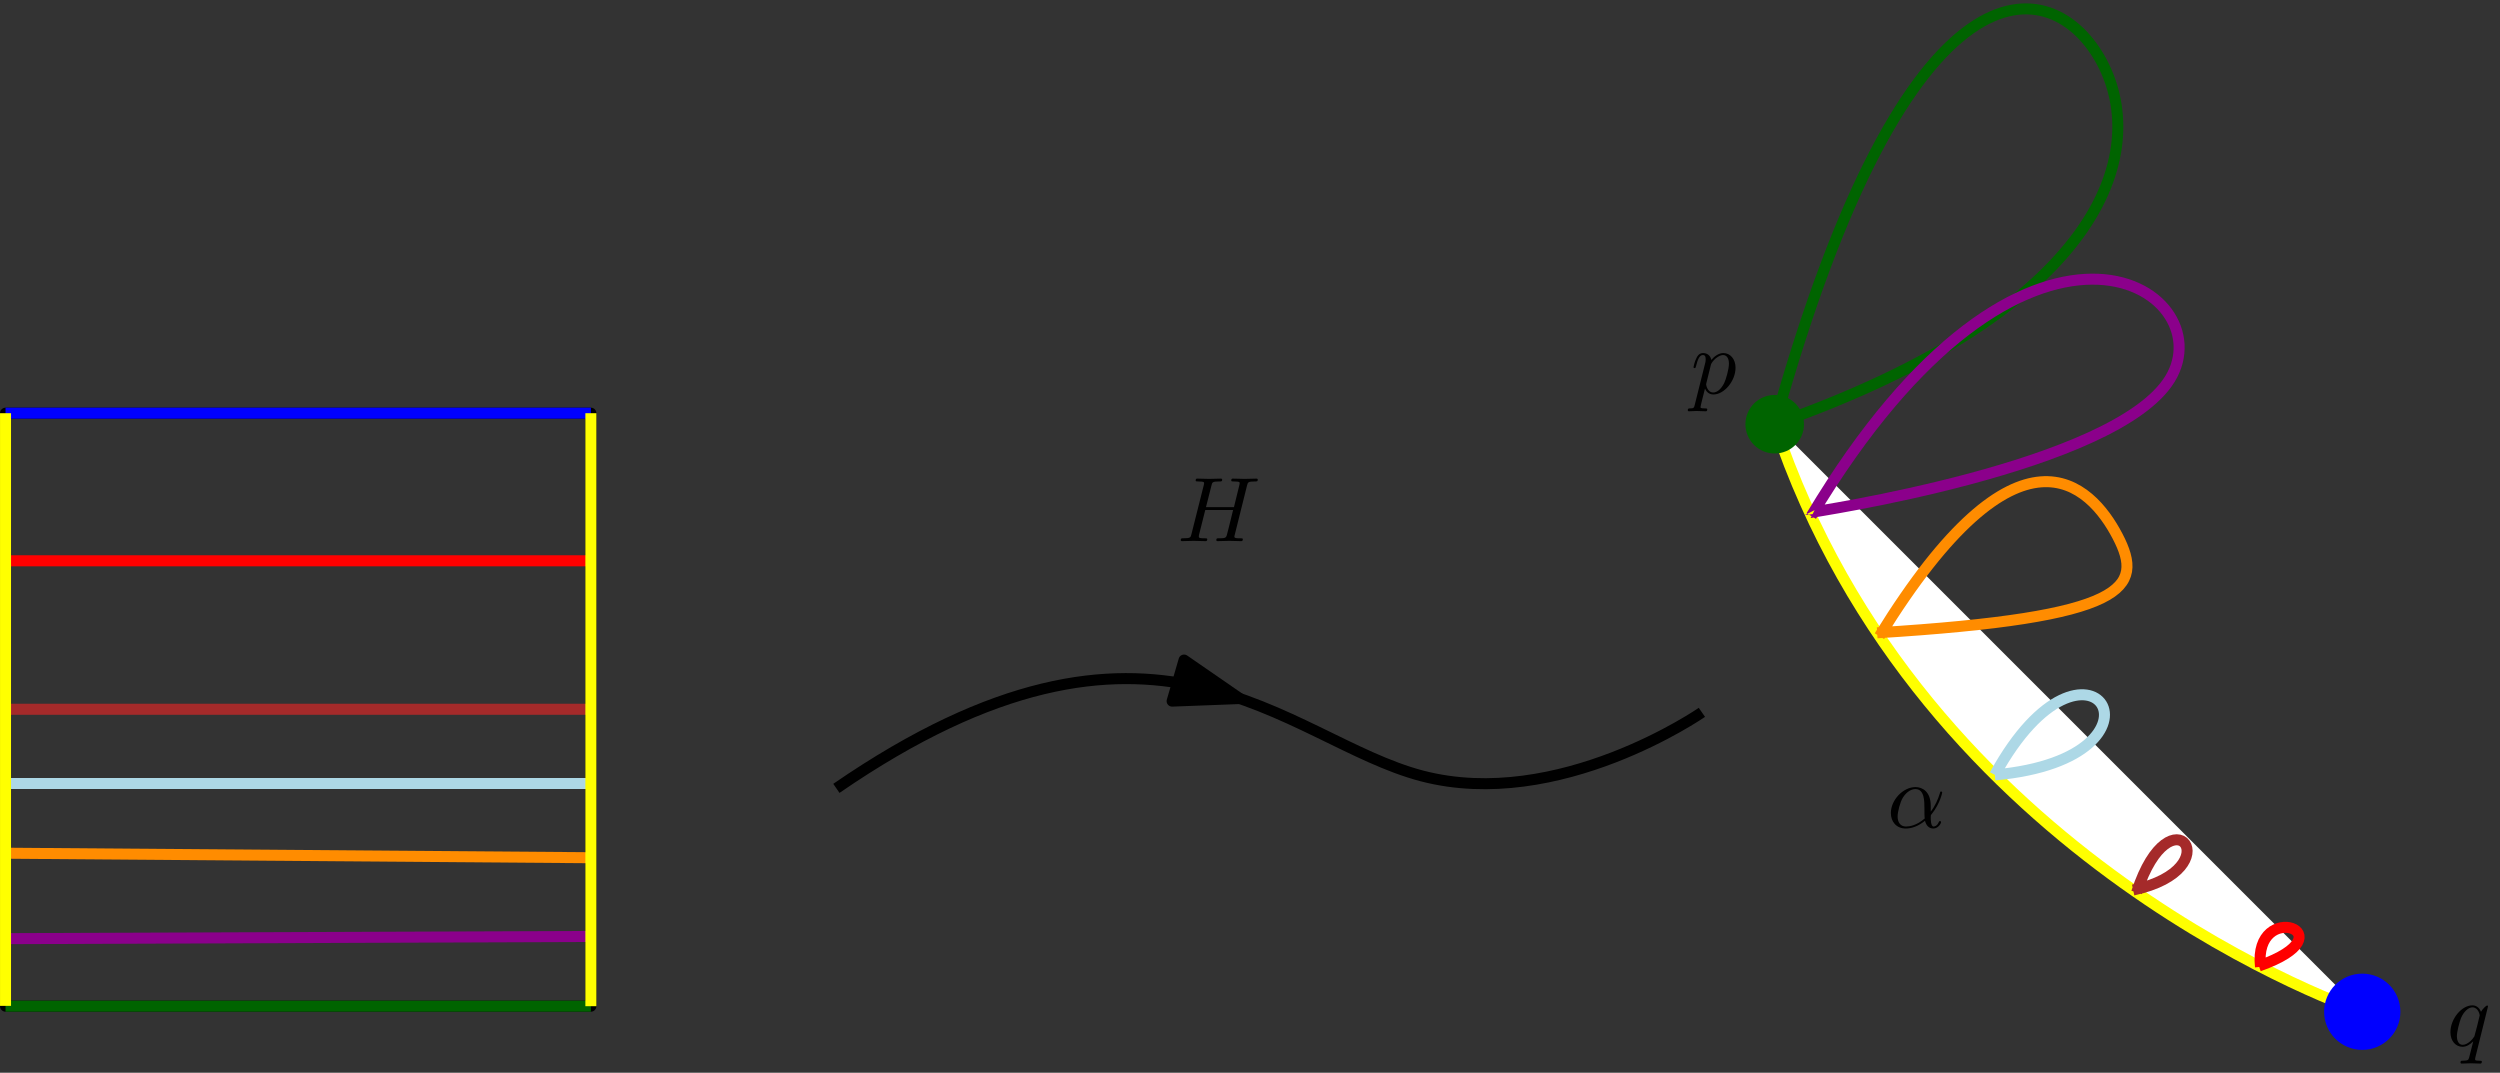 <?xml version="1.0" encoding="UTF-8"?>
<svg xmlns="http://www.w3.org/2000/svg" xmlns:xlink="http://www.w3.org/1999/xlink" width="272.319pt" height="116.853pt" viewBox="0 0 272.319 116.853" version="1.1">
<rect x="0" y="0" width="272.319" height="116.853" fill="#333333" stroke="none"/>
<defs>
<g>
<symbol overflow="visible" id="glyph0-0">
<path style="stroke:none;" d=""/>
</symbol>
<symbol overflow="visible" id="glyph0-1">
<path style="stroke:none;" d="M 4.5 -4.297 C 4.5 -4.344 4.469 -4.391 4.406 -4.391 C 4.297 -4.391 3.891 -4 3.734 -3.703 C 3.516 -4.25 3.125 -4.406 2.797 -4.406 C 1.625 -4.406 0.406 -2.938 0.406 -1.484 C 0.406 -0.516 0.984 0.109 1.719 0.109 C 2.141 0.109 2.531 -0.125 2.891 -0.484 C 2.797 -0.141 2.469 1.203 2.438 1.297 C 2.359 1.578 2.281 1.609 1.719 1.625 C 1.594 1.625 1.5 1.625 1.5 1.828 C 1.5 1.828 1.5 1.938 1.625 1.938 C 1.938 1.938 2.297 1.906 2.625 1.906 C 2.953 1.906 3.312 1.938 3.656 1.938 C 3.703 1.938 3.828 1.938 3.828 1.734 C 3.828 1.625 3.734 1.625 3.562 1.625 C 3.094 1.625 3.094 1.562 3.094 1.469 C 3.094 1.391 3.109 1.328 3.125 1.25 Z M 1.75 -0.109 C 1.141 -0.109 1.109 -0.875 1.109 -1.047 C 1.109 -1.531 1.391 -2.609 1.562 -3.031 C 1.875 -3.766 2.391 -4.188 2.797 -4.188 C 3.453 -4.188 3.594 -3.375 3.594 -3.312 C 3.594 -3.25 3.047 -1.062 3.016 -1.031 C 2.859 -0.75 2.297 -0.109 1.75 -0.109 Z M 1.75 -0.109 "/>
</symbol>
<symbol overflow="visible" id="glyph0-2">
<path style="stroke:none;" d="M 0.453 1.219 C 0.375 1.562 0.344 1.625 -0.094 1.625 C -0.203 1.625 -0.312 1.625 -0.312 1.812 C -0.312 1.891 -0.266 1.938 -0.188 1.938 C 0.078 1.938 0.375 1.906 0.641 1.906 C 0.984 1.906 1.312 1.938 1.641 1.938 C 1.688 1.938 1.812 1.938 1.812 1.734 C 1.812 1.625 1.719 1.625 1.578 1.625 C 1.078 1.625 1.078 1.562 1.078 1.469 C 1.078 1.344 1.5 -0.281 1.562 -0.531 C 1.688 -0.234 1.969 0.109 2.484 0.109 C 3.641 0.109 4.891 -1.344 4.891 -2.812 C 4.891 -3.75 4.312 -4.406 3.562 -4.406 C 3.062 -4.406 2.578 -4.047 2.25 -3.656 C 2.156 -4.203 1.719 -4.406 1.359 -4.406 C 0.891 -4.406 0.703 -4.016 0.625 -3.844 C 0.438 -3.5 0.312 -2.906 0.312 -2.875 C 0.312 -2.766 0.406 -2.766 0.422 -2.766 C 0.531 -2.766 0.531 -2.781 0.594 -3 C 0.766 -3.703 0.969 -4.188 1.328 -4.188 C 1.5 -4.188 1.641 -4.109 1.641 -3.734 C 1.641 -3.5 1.609 -3.391 1.562 -3.219 Z M 2.203 -3.109 C 2.266 -3.375 2.547 -3.656 2.719 -3.812 C 3.078 -4.109 3.359 -4.188 3.531 -4.188 C 3.922 -4.188 4.172 -3.844 4.172 -3.25 C 4.172 -2.656 3.844 -1.516 3.656 -1.141 C 3.312 -0.438 2.844 -0.109 2.469 -0.109 C 1.812 -0.109 1.688 -0.938 1.688 -1 C 1.688 -1.016 1.688 -1.031 1.719 -1.156 Z M 2.203 -3.109 "/>
</symbol>
<symbol overflow="visible" id="glyph0-3">
<path style="stroke:none;" d="M 4.75 -2.359 C 4.75 -3.922 3.828 -4.406 3.094 -4.406 C 1.719 -4.406 0.406 -2.984 0.406 -1.578 C 0.406 -0.641 1 0.109 2.031 0.109 C 2.656 0.109 3.375 -0.125 4.125 -0.734 C 4.25 -0.203 4.578 0.109 5.031 0.109 C 5.562 0.109 5.875 -0.438 5.875 -0.594 C 5.875 -0.672 5.812 -0.703 5.75 -0.703 C 5.688 -0.703 5.656 -0.672 5.625 -0.594 C 5.438 -0.109 5.078 -0.109 5.062 -0.109 C 4.75 -0.109 4.75 -0.891 4.75 -1.125 C 4.75 -1.328 4.75 -1.359 4.859 -1.469 C 5.797 -2.656 6 -3.812 6 -3.812 C 6 -3.844 5.984 -3.922 5.875 -3.922 C 5.781 -3.922 5.781 -3.891 5.734 -3.703 C 5.547 -3.078 5.219 -2.328 4.75 -1.734 Z M 4.094 -0.984 C 3.203 -0.219 2.438 -0.109 2.047 -0.109 C 1.453 -0.109 1.141 -0.562 1.141 -1.203 C 1.141 -1.688 1.406 -2.766 1.719 -3.266 C 2.188 -4 2.734 -4.188 3.078 -4.188 C 4.062 -4.188 4.062 -2.875 4.062 -2.109 C 4.062 -1.734 4.062 -1.156 4.094 -0.984 Z M 4.094 -0.984 "/>
</symbol>
<symbol overflow="visible" id="glyph0-4">
<path style="stroke:none;" d="M 7.609 -6.047 C 7.703 -6.406 7.719 -6.5 8.438 -6.5 C 8.703 -6.5 8.781 -6.5 8.781 -6.703 C 8.781 -6.812 8.672 -6.812 8.641 -6.812 C 8.359 -6.812 7.641 -6.781 7.359 -6.781 C 7.078 -6.781 6.375 -6.812 6.078 -6.812 C 6 -6.812 5.891 -6.812 5.891 -6.609 C 5.891 -6.5 5.984 -6.5 6.172 -6.5 C 6.188 -6.5 6.375 -6.5 6.547 -6.484 C 6.734 -6.453 6.812 -6.453 6.812 -6.312 C 6.812 -6.281 6.812 -6.266 6.781 -6.125 L 6.188 -3.703 L 3.141 -3.703 L 3.734 -6.047 C 3.812 -6.406 3.844 -6.5 4.562 -6.5 C 4.828 -6.5 4.906 -6.5 4.906 -6.703 C 4.906 -6.812 4.797 -6.812 4.766 -6.812 C 4.484 -6.812 3.766 -6.781 3.484 -6.781 C 3.203 -6.781 2.5 -6.812 2.203 -6.812 C 2.125 -6.812 2.016 -6.812 2.016 -6.609 C 2.016 -6.5 2.109 -6.5 2.297 -6.5 C 2.312 -6.5 2.5 -6.5 2.672 -6.484 C 2.844 -6.453 2.938 -6.453 2.938 -6.312 C 2.938 -6.281 2.938 -6.25 2.906 -6.125 L 1.562 -0.781 C 1.469 -0.391 1.453 -0.312 0.656 -0.312 C 0.484 -0.312 0.391 -0.312 0.391 -0.109 C 0.391 0 0.516 0 0.531 0 C 0.812 0 1.516 -0.031 1.797 -0.031 C 2 -0.031 2.219 -0.016 2.438 -0.016 C 2.656 -0.016 2.875 0 3.078 0 C 3.156 0 3.281 0 3.281 -0.203 C 3.281 -0.312 3.188 -0.312 3 -0.312 C 2.625 -0.312 2.359 -0.312 2.359 -0.484 C 2.359 -0.547 2.375 -0.594 2.375 -0.656 L 3.062 -3.391 L 6.094 -3.391 C 5.688 -1.734 5.453 -0.781 5.406 -0.641 C 5.312 -0.312 5.125 -0.312 4.5 -0.312 C 4.359 -0.312 4.266 -0.312 4.266 -0.109 C 4.266 0 4.391 0 4.406 0 C 4.688 0 5.391 -0.031 5.672 -0.031 C 5.875 -0.031 6.094 -0.016 6.312 -0.016 C 6.531 -0.016 6.75 0 6.953 0 C 7.031 0 7.156 0 7.156 -0.203 C 7.156 -0.312 7.062 -0.312 6.875 -0.312 C 6.516 -0.312 6.234 -0.312 6.234 -0.484 C 6.234 -0.547 6.25 -0.594 6.266 -0.656 Z M 7.609 -6.047 "/>
</symbol>
</g>
<clipPath id="clip1">
  <path d="M 183.156 38 L 190 38 L 190 45 L 183.156 45 Z M 183.156 38 "/>
</clipPath>
</defs>
<g id="surface1">
<path style="fill-rule:evenodd;fill:rgb(100%,100%,100%);fill-opacity:1;stroke-width:1.2;stroke-linecap:butt;stroke-linejoin:round;stroke:rgb(100%,100%,0%);stroke-opacity:1;stroke-miterlimit:10;" d="M 320.775 703.17 C 336.775 655.17 384.775 639.17 384.775 639.17 " transform="matrix(1,0,0,-1,-127.459,749.381)"/>
<path style="fill-rule:evenodd;fill:rgb(0%,39.2%,0%);fill-opacity:1;stroke-width:2;stroke-linecap:butt;stroke-linejoin:round;stroke:rgb(0%,39.2%,0%);stroke-opacity:1;stroke-miterlimit:10;" d="M 322.963 703.17 C 322.963 704.381 321.982 705.361 320.775 705.361 C 319.564 705.361 318.584 704.381 318.584 703.17 C 318.584 701.963 319.564 700.983 320.775 700.983 C 321.982 700.983 322.963 701.963 322.963 703.17 " transform="matrix(1,0,0,-1,-127.459,749.381)"/>
<path style="fill-rule:evenodd;fill:rgb(0%,0%,100%);fill-opacity:1;stroke-width:2;stroke-linecap:butt;stroke-linejoin:round;stroke:rgb(0%,0%,100%);stroke-opacity:1;stroke-miterlimit:10;" d="M 387.928 639.17 C 387.928 640.912 386.514 642.326 384.775 642.326 C 383.033 642.326 381.619 640.912 381.619 639.17 C 381.619 637.432 383.033 636.018 384.775 636.018 C 386.514 636.018 387.928 637.432 387.928 639.17 " transform="matrix(1,0,0,-1,-127.459,749.381)"/>
<g style="fill:rgb(0%,0%,0%);fill-opacity:1;">
  <use xlink:href="#glyph0-1" x="266.514" y="113.916"/>
</g>
<g clip-path="url(#clip1)" clip-rule="nonzero">
<g style="fill:rgb(0%,0%,0%);fill-opacity:1;">
  <use xlink:href="#glyph0-2" x="184.157" y="42.862"/>
</g>
</g>
<path style="fill:none;stroke-width:1.2;stroke-linecap:butt;stroke-linejoin:round;stroke:rgb(0%,39.2%,0%);stroke-opacity:1;stroke-miterlimit:10;" d="M 320.775 703.17 C 335.299 755.494 351.182 752.533 356.428 742.576 C 361.678 732.619 356.295 715.662 320.775 703.17 " transform="matrix(1,0,0,-1,-127.459,749.381)"/>
<path style="fill:none;stroke-width:1.2;stroke-linecap:butt;stroke-linejoin:round;stroke:rgb(54.5%,0%,54.5%);stroke-opacity:1;stroke-miterlimit:10;" d="M 324.756 693.174 C 348.221 732.35 369.748 717.815 363.838 708.119 C 357.928 698.428 324.568 693.572 324.584 693.541 " transform="matrix(1,0,0,-1,-127.459,749.381)"/>
<path style="fill:none;stroke-width:1.2;stroke-linecap:butt;stroke-linejoin:round;stroke:rgb(100%,54.9%,0%);stroke-opacity:1;stroke-miterlimit:10;" d="M 332.182 680.084 C 347.373 704.74 355.174 696.619 358.123 690.967 C 361.068 685.311 359.158 682.127 331.936 680.451 " transform="matrix(1,0,0,-1,-127.459,749.381)"/>
<path style="fill:none;stroke-width:1.2;stroke-linecap:butt;stroke-linejoin:round;stroke:rgb(67.799%,84.698%,90.199%);stroke-opacity:1;stroke-miterlimit:10;" d="M 344.744 664.979 C 354.975 683.643 365.525 666.838 344.756 664.971 " transform="matrix(1,0,0,-1,-127.459,749.381)"/>
<path style="fill:none;stroke-width:1.2;stroke-linecap:butt;stroke-linejoin:round;stroke:rgb(64.699%,16.499%,16.499%);stroke-opacity:1;stroke-miterlimit:10;" d="M 360.197 652.17 C 363.936 663.654 370.623 654.736 359.818 652.436 " transform="matrix(1,0,0,-1,-127.459,749.381)"/>
<path style="fill:none;stroke-width:1.2;stroke-linecap:butt;stroke-linejoin:round;stroke:rgb(100%,0%,0%);stroke-opacity:1;stroke-miterlimit:10;" d="M 373.689 644.068 C 372.854 651.549 383.682 647.729 373.514 644.158 " transform="matrix(1,0,0,-1,-127.459,749.381)"/>
<path style="fill:none;stroke-width:1.2;stroke-linecap:butt;stroke-linejoin:round;stroke:rgb(0%,0%,0%);stroke-opacity:1;stroke-miterlimit:10;" d="M 128.061 704.373 L 128.061 639.779 L 191.822 639.779 L 191.822 704.373 Z M 128.061 704.373 " transform="matrix(1,0,0,-1,-127.459,749.381)"/>
<g style="fill:rgb(0%,0%,0%);fill-opacity:1;">
  <use xlink:href="#glyph0-3" x="205.561" y="90.14"/>
</g>
<path style="fill:none;stroke-width:1.2;stroke-linecap:butt;stroke-linejoin:round;stroke:rgb(100%,0%,0%);stroke-opacity:1;stroke-miterlimit:10;" d="M 128.061 688.295 L 191.822 688.295 " transform="matrix(1,0,0,-1,-127.459,749.381)"/>
<path style="fill:none;stroke-width:1.2;stroke-linecap:butt;stroke-linejoin:round;stroke:rgb(100%,54.9%,0%);stroke-opacity:1;stroke-miterlimit:10;" d="M 128.061 656.443 L 191.822 655.951 " transform="matrix(1,0,0,-1,-127.459,749.381)"/>
<path style="fill:none;stroke-width:1.2;stroke-linecap:butt;stroke-linejoin:round;stroke:rgb(64.699%,16.499%,16.499%);stroke-opacity:1;stroke-miterlimit:10;" d="M 128.061 672.123 L 191.822 672.123 " transform="matrix(1,0,0,-1,-127.459,749.381)"/>
<path style="fill:none;stroke-width:1.2;stroke-linecap:butt;stroke-linejoin:round;stroke:rgb(54.5%,0%,54.5%);stroke-opacity:1;stroke-miterlimit:10;" d="M 128.061 647.135 L 191.822 647.377 " transform="matrix(1,0,0,-1,-127.459,749.381)"/>
<path style="fill:none;stroke-width:1.2;stroke-linecap:butt;stroke-linejoin:round;stroke:rgb(67.799%,84.698%,90.199%);stroke-opacity:1;stroke-miterlimit:10;" d="M 128.061 664.037 L 191.822 664.037 " transform="matrix(1,0,0,-1,-127.459,749.381)"/>
<path style="fill:none;stroke-width:1.2;stroke-linecap:butt;stroke-linejoin:round;stroke:rgb(0%,39.2%,0%);stroke-opacity:1;stroke-miterlimit:10;" d="M 128.061 639.779 L 191.822 639.779 " transform="matrix(1,0,0,-1,-127.459,749.381)"/>
<path style="fill:none;stroke-width:1.2;stroke-linecap:butt;stroke-linejoin:round;stroke:rgb(0%,0%,100%);stroke-opacity:1;stroke-miterlimit:10;" d="M 128.061 704.373 L 191.822 704.373 " transform="matrix(1,0,0,-1,-127.459,749.381)"/>
<path style="fill:none;stroke-width:1.2;stroke-linecap:butt;stroke-linejoin:round;stroke:rgb(100%,100%,0%);stroke-opacity:1;stroke-miterlimit:10;" d="M 128.061 704.373 L 128.061 639.815 " transform="matrix(1,0,0,-1,-127.459,749.381)"/>
<path style="fill:none;stroke-width:1.2;stroke-linecap:butt;stroke-linejoin:round;stroke:rgb(100%,100%,0%);stroke-opacity:1;stroke-miterlimit:10;" d="M 191.822 704.373 L 191.822 639.779 " transform="matrix(1,0,0,-1,-127.459,749.381)"/>
<path style="fill:none;stroke-width:1.2;stroke-linecap:butt;stroke-linejoin:round;stroke:rgb(0%,0%,0%);stroke-opacity:1;stroke-miterlimit:10;" d="M 218.564 663.506 C 253.283 687.397 267.455 668.764 282.346 664.861 C 297.236 660.959 312.842 671.787 312.842 671.787 " transform="matrix(1,0,0,-1,-127.459,749.381)"/>
<path style="fill:none;stroke-width:1.2;stroke-linecap:butt;stroke-linejoin:round;stroke:rgb(0%,0%,0%);stroke-opacity:1;stroke-miterlimit:10;" d="M 258.334 674.502 L 262.506 673.291 " transform="matrix(1,0,0,-1,-127.459,749.381)"/>
<path style="fill-rule:evenodd;fill:rgb(0%,0%,0%);fill-opacity:1;stroke-width:1.2;stroke-linecap:butt;stroke-linejoin:round;stroke:rgb(0%,0%,0%);stroke-opacity:1;stroke-miterlimit:10;" d="M 262.506 673.291 L 256.436 677.483 L 255.135 673.01 Z M 262.506 673.291 " transform="matrix(1,0,0,-1,-127.459,749.381)"/>
<g style="fill:rgb(0%,0%,0%);fill-opacity:1;">
  <use xlink:href="#glyph0-4" x="128.224" y="58.945"/>
</g>
</g>
</svg>
